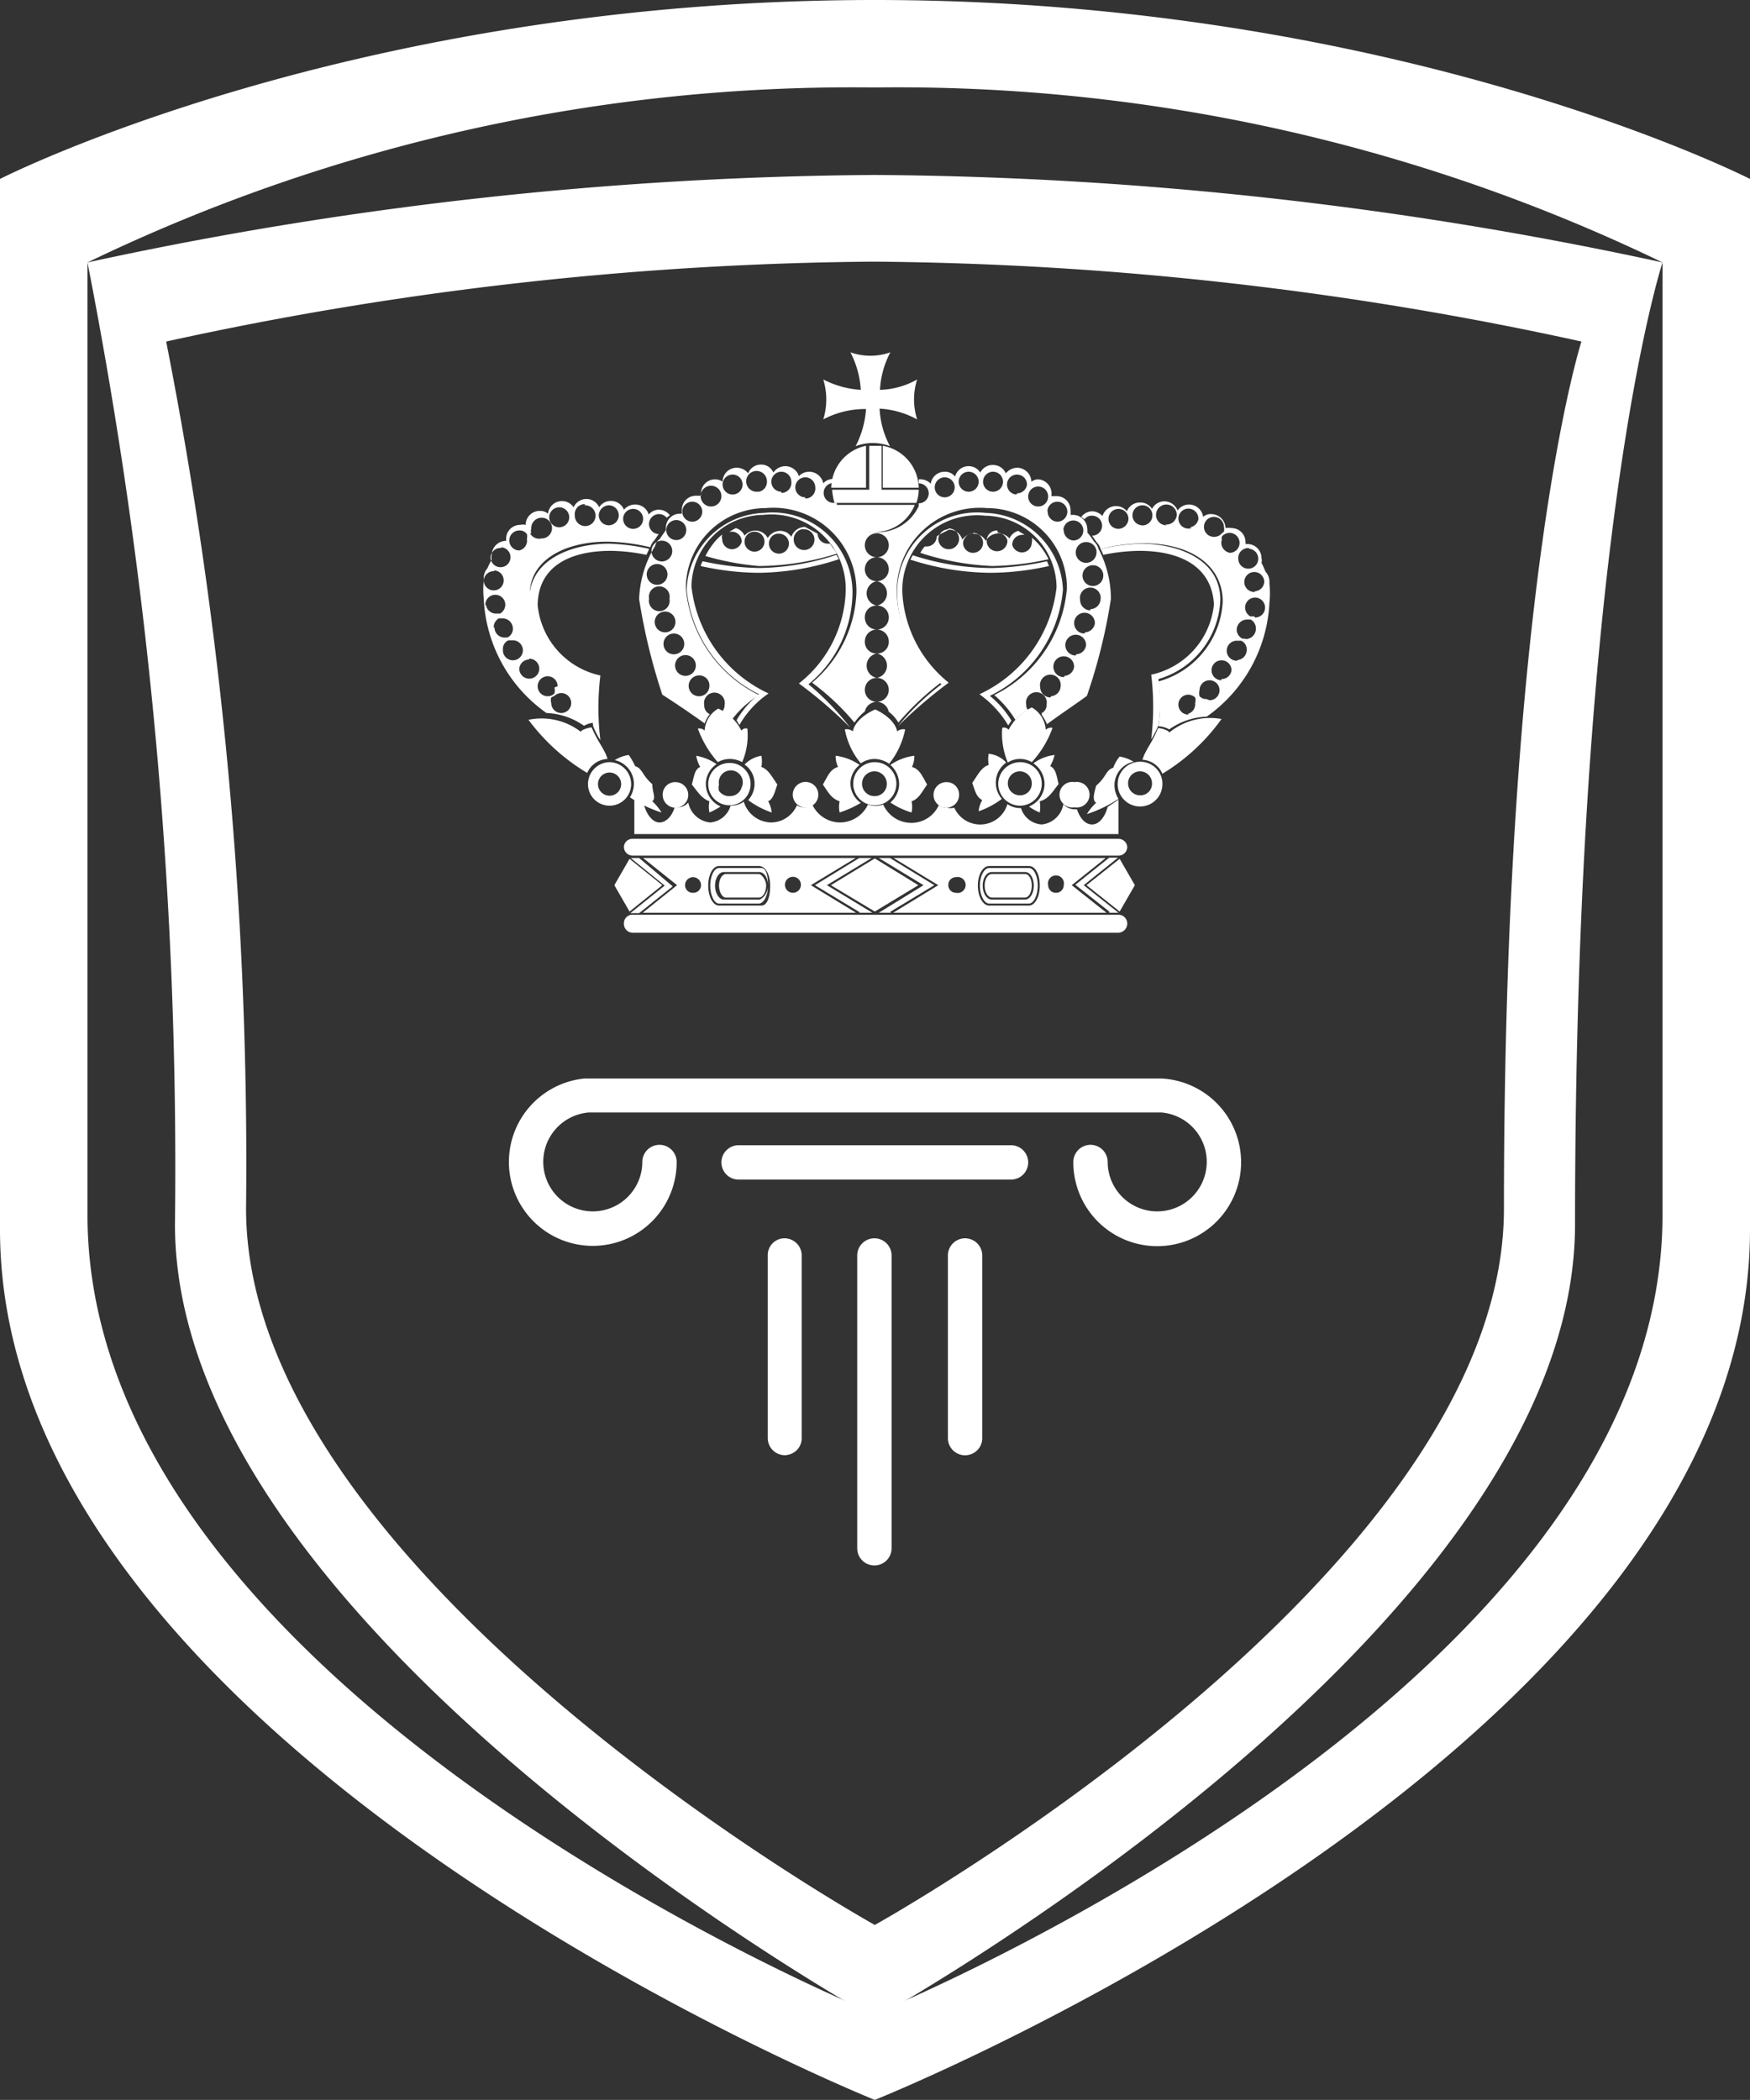 <svg xmlns="http://www.w3.org/2000/svg" viewBox="0 0 43.81 52.57"><rect x="0" y="0" width="43.81" height="52.57" fill="#333333" stroke="none"/><defs><style>.cls-1{fill:#fff;}</style></defs><g id="Layer_2" data-name="Layer 2"><g id="Layer_1-2" data-name="Layer 1"><path class="cls-1" d="M21.9,0C8.76,0,0,4.48,0,4.48v26.3c0,13,21.9,21.79,21.9,21.79s21.91-8.76,21.91-21.79V4.48S35.05,0,21.9,0ZM41.62,30.41c0,12-19.72,20-19.72,20s-19.71-8-19.71-20V6.57A44,44,0,0,1,21.9,2.19,44,44,0,0,1,41.62,6.57Z"/><g id="g7258"><g id="path7260"><path class="cls-1" d="M16.91,19.58a.32.32,0,1,1-.32.32.31.31,0,0,1,.32-.32"/></g></g><g id="g7266"><g id="path7268"><path class="cls-1" d="M20.11,19.58a.32.32,0,1,1,0,.63.32.32,0,0,1,0-.63"/></g></g><g id="g7274"><g id="path7276"><path class="cls-1" d="M26.9,19.58a.32.32,0,1,0,0,.63.32.32,0,1,0,0-.63"/></g></g><g id="g7282"><g id="path7284"><path class="cls-1" d="M23.69,19.58a.32.32,0,1,0,.32.32.31.31,0,0,0-.32-.32"/></g></g><path class="cls-1" d="M27.73,20.2c-.07.26-.22.44-.39.44s-.3-.15-.38-.38H26.9a.37.37,0,0,1-.28-.13.61.61,0,0,1-.54.51.58.58,0,0,1-.52-.41h0a.57.57,0,0,1-.34-.1.71.71,0,0,1-1.33.09.34.34,0,0,1-.18,0,.37.37,0,0,1-.21-.06.75.75,0,0,1-.69.44.77.77,0,0,1-.7-.46.53.53,0,0,1-.38,0,.78.78,0,0,1-.7.45.77.77,0,0,1-.69-.44.37.37,0,0,1-.21.06.29.29,0,0,1-.18-.05.71.71,0,0,1-.65.43.73.73,0,0,1-.68-.52.56.56,0,0,1-.33.1h0a.58.58,0,0,1-.51.42.62.62,0,0,1-.55-.5.33.33,0,0,1-.27.12h-.07c-.07.23-.22.38-.38.38s-.32-.18-.39-.45l-.24-.13v.87H28v-.86Z"/><polygon class="cls-1" points="28.41 22.16 28.03 21.5 27.2 22.16 28.03 22.82 28.41 22.16"/><path class="cls-1" d="M19.06,21.73H18c-.12,0-.22.2-.22.44s.1.45.22.45h1c.12,0,.23-.21.23-.45S19.18,21.73,19.06,21.73Zm-.11.79h-.83c-.12,0-.22-.16-.22-.35s.1-.34.22-.34H19c.13,0,.23.15.23.34S19.08,22.52,19,22.52Z"/><polygon class="cls-1" points="22.99 22.16 21.9 21.49 20.8 22.16 21.9 22.82 22.99 22.16"/><path class="cls-1" d="M19,21.88h-.83c-.09,0-.17.13-.17.29s.08.3.17.3H19c.1,0,.18-.14.18-.3S19.05,21.88,19,21.88Z"/><path class="cls-1" d="M25.76,21.73h-1c-.12,0-.23.2-.23.44s.11.45.23.45h1c.12,0,.22-.21.22-.45S25.88,21.73,25.76,21.73Zm-.1.79h-.83c-.13,0-.23-.16-.23-.35s.1-.34.23-.34h.83c.13,0,.22.15.22.34S25.79,22.52,25.66,22.52Z"/><polygon class="cls-1" points="16.58 22.16 15.76 21.5 15.38 22.16 15.76 22.82 16.58 22.16"/><path class="cls-1" d="M25.66,21.88h-.83c-.1,0-.18.13-.18.29s.08.3.18.3h.83c.1,0,.17-.14.17-.3S25.76,21.88,25.66,21.88Z"/><path class="cls-1" d="M15.84,21.42H28a.22.22,0,0,0,.22-.22A.22.22,0,0,0,28,21H15.84a.21.21,0,0,0-.22.22A.22.22,0,0,0,15.84,21.42Z"/><path class="cls-1" d="M28,22.9H15.84a.21.21,0,0,0-.22.22.22.22,0,0,0,.22.23H28a.23.23,0,0,0,.22-.23A.22.22,0,0,0,28,22.9Z"/><path class="cls-1" d="M27.77,22.85H28l-.87-.69.86-.69h-.22l-.85.68.85.67Z"/><path class="cls-1" d="M16,21.48h-.21l.85.69-.86.69H16v0l.84-.67L16,21.48Z"/><path class="cls-1" d="M20.3,22.16l1.12-.68H16.1l.85.68-.86.69h5.34Zm-2.95.19a.19.19,0,0,1-.2-.19.2.2,0,0,1,.4,0A.19.19,0,0,1,17.35,22.35Zm1.71.32H18c-.15,0-.27-.22-.27-.5s.12-.49.27-.49h1c.16,0,.28.21.28.49S19.21,22.67,19.06,22.67Zm.8-.32a.2.2,0,1,1,.19-.19A.2.2,0,0,1,19.86,22.35Z"/><path class="cls-1" d="M21.52,22.85h.32l-1.14-.69,1.12-.68h-.31l-1.11.68,1.11.67A0,0,0,0,1,21.52,22.85Z"/><path class="cls-1" d="M22.28,22.83l1.11-.67-1.11-.68H22l1.12.68L22,22.85h.31A0,0,0,0,0,22.28,22.83Z"/><path class="cls-1" d="M26.83,22.16l.85-.68H22.37l1.12.68-1.13.69H27.7Zm-2.9.19a.19.19,0,0,1-.19-.19.19.19,0,0,1,.19-.2.2.2,0,1,1,0,.39Zm1.83.32h-1c-.15,0-.28-.22-.28-.5s.13-.49.28-.49h1c.16,0,.27.21.27.49S25.91,22.67,25.76,22.67Zm.68-.32a.19.19,0,0,1-.2-.19.2.2,0,1,1,.39,0A.19.19,0,0,1,26.44,22.35Z"/><path class="cls-1" d="M25.56,18.59a2.58,2.58,0,0,0-.18-.46.35.35,0,0,0-.08.13,2.89,2.89,0,0,1,.18.44.94.94,0,0,1,.1-.1S25.56,18.6,25.56,18.59Z"/><path class="cls-1" d="M25.9,17.91a.29.29,0,0,1-.19-.07,1.42,1.42,0,0,0-.3.25,2.22,2.22,0,0,1,.2.48h0l.52-.43a.57.57,0,0,0-.15-.26Z"/><path class="cls-1" d="M18.27,19.1a.53.53,0,1,0,.52.52A.52.52,0,0,0,18.27,19.1Zm.3.6a.3.3,0,0,1-.29.23A.31.31,0,0,1,18,19.8a.29.29,0,0,1,0-.16.3.3,0,1,1,.59,0A.13.13,0,0,1,18.57,19.7Z"/><path class="cls-1" d="M18.27,19a.65.65,0,0,1,.31.08,1.73,1.73,0,0,0,.13-.84.14.14,0,0,0-.15.05,1.18,1.18,0,0,0-.58-.55.68.68,0,0,0-.34.55.19.19,0,0,0-.17-.05,2.63,2.63,0,0,0,.5.84A.61.61,0,0,1,18.27,19Z"/><path class="cls-1" d="M17.67,19.62a.6.6,0,0,1,.27-.49,1.31,1.31,0,0,0-.51-.21.77.77,0,0,0,.1.28c-.14.06-.15.22-.21.44.16.2.25.35.44.42a.69.69,0,0,0,0,.28,1.91,1.91,0,0,0,.28-.15A.62.62,0,0,1,17.67,19.62Z"/><path class="cls-1" d="M19.46,19.64c-.15-.22-.23-.38-.4-.44a.7.7,0,0,0,0-.28.75.75,0,0,0-.42.22.58.58,0,0,1,.25.48.6.6,0,0,1-.16.41,2.11,2.11,0,0,0,.59.31.71.71,0,0,0-.09-.28C19.36,20,19.39,19.84,19.46,19.64Z"/><path class="cls-1" d="M15.87,19.62a.65.65,0,0,1-.1.34,3.11,3.11,0,0,0,.79.38,1.23,1.23,0,0,0-.23-.28c.1-.08,0-.23,0-.43-.26-.22-.24-.39-.43-.45a1.64,1.64,0,0,0-.16-.28.89.89,0,0,0-.35.13A.61.61,0,0,1,15.87,19.62Z"/><path class="cls-1" d="M15.21,19c-.08-.26-.22-.38-.4-.79-.06,0-.26.06-.27.11a1.61,1.61,0,0,0-1.31-.3,5.08,5.08,0,0,0,1.47,1.33A.58.58,0,0,1,15.21,19Z"/><path class="cls-1" d="M15.26,19.08a.55.55,0,0,0-.54.55.54.54,0,1,0,1.08,0A.55.55,0,0,0,15.26,19.08Zm0,.84a.29.29,0,0,1-.29-.29.29.29,0,1,1,.58,0A.29.29,0,0,1,15.26,19.92Z"/><path class="cls-1" d="M21.9,19.08a.54.54,0,0,0-.54.54.54.54,0,0,0,1.08,0A.54.54,0,0,0,21.9,19.08Zm0,.85a.31.31,0,1,1,.3-.3A.3.3,0,0,1,21.9,19.93Z"/><path class="cls-1" d="M25.54,19.08a.55.55,0,0,0-.55.54.55.55,0,0,0,.55.55.55.55,0,0,0,.54-.55A.54.54,0,0,0,25.54,19.08Zm0,.83a.3.3,0,1,1,.29-.29A.29.29,0,0,1,25.54,19.91Z"/><path class="cls-1" d="M28.55,19.07a.56.56,0,1,0,.55.55A.55.55,0,0,0,28.55,19.07Zm0,.84a.3.3,0,1,1,.29-.29A.29.29,0,0,1,28.57,19.91Z"/><path class="cls-1" d="M21.9,19a.67.67,0,0,1,.36.12,2,2,0,0,0,.4-.86.24.24,0,0,0-.2.05c-.05-.26-.35-.46-.55-.55-.21.09-.51.29-.56.55a.24.24,0,0,0-.2-.05,1.84,1.84,0,0,0,.4.85A.61.61,0,0,1,21.9,19Z"/><path class="cls-1" d="M23.21,19.64c-.13-.22-.18-.38-.38-.44a.61.61,0,0,0,.06-.28,1.33,1.33,0,0,0-.6.23.65.65,0,0,1,.22.47.62.62,0,0,1-.22.47,1.94,1.94,0,0,0,.53.25.65.65,0,0,0,0-.28C23,20,23.07,19.84,23.21,19.64Z"/><path class="cls-1" d="M21.29,19.62a.6.6,0,0,1,.23-.47,1.33,1.33,0,0,0-.6-.23.61.61,0,0,0,.06.28c-.2.06-.25.22-.38.44.14.2.21.35.42.42a.65.65,0,0,0,0,.28,2.66,2.66,0,0,0,.53-.24A.6.6,0,0,1,21.29,19.62Z"/><path class="cls-1" d="M25.54,19a.57.57,0,0,1,.29.08,2.51,2.51,0,0,0,.52-.86.19.19,0,0,0-.17.05.7.7,0,0,0-.35-.56,1.25,1.25,0,0,0-.58.56.15.15,0,0,0-.16-.05,1.86,1.86,0,0,0,.14.87A.54.54,0,0,1,25.54,19Z"/><path class="cls-1" d="M26.5,19.63c-.05-.22-.07-.39-.21-.45a1,1,0,0,0,.11-.28,1.12,1.12,0,0,0-.53.21.63.63,0,0,1,.28.51.62.62,0,0,1-.39.57,1.22,1.22,0,0,0,.27.15,1,1,0,0,0,0-.28C26.25,20,26.34,19.83,26.5,19.63Z"/><path class="cls-1" d="M25.08,20a.62.62,0,0,1,.11-.91.69.69,0,0,0-.44-.22.89.89,0,0,0,0,.28c-.18.06-.26.23-.41.45.07.2.1.35.25.43a.66.66,0,0,0-.09.28A2.11,2.11,0,0,0,25.08,20Z"/><path class="cls-1" d="M29.27,18.34c0-.05-.21-.12-.28-.11-.17.41-.31.53-.39.79a.58.58,0,0,1,.5.35A5,5,0,0,0,30.58,18,1.61,1.61,0,0,0,29.27,18.34Z"/><path class="cls-1" d="M28,20a.65.65,0,0,1-.1-.34.6.6,0,0,1,.48-.59,1,1,0,0,0-.35-.13.9.9,0,0,0-.16.28c-.19.06-.17.23-.43.45-.05.2-.1.35,0,.43a1.23,1.23,0,0,0-.23.28A3.28,3.28,0,0,0,28,20Z"/><path class="cls-1" d="M19,14.22a7.16,7.16,0,0,1-1.41-.17.61.61,0,0,0-.05.12,6.79,6.79,0,0,0,1.46.17A6.61,6.61,0,0,0,21,14l-.06-.11A6.38,6.38,0,0,1,19,14.22Z"/><path class="cls-1" d="M19,14.17a6.58,6.58,0,0,0,1.95-.31.91.91,0,0,0-.11-.16h0l-.06-.09h-.06a.25.25,0,0,1-.25-.25s0,0,0,0l-.32-.17h0a.37.37,0,0,0-.34.25.33.33,0,0,0-.28-.15.37.37,0,0,0-.31.18.35.35,0,0,0-.58-.06.35.35,0,0,0-.22-.19l-.16.09h.06a.25.25,0,0,1,.25.25,0,0,0,0,0,0,0l0,0a.26.26,0,0,1-.24.19.25.25,0,0,1-.25-.25.21.21,0,0,1,0-.12,1.47,1.47,0,0,0-.29.32h0l0,0h0a1.59,1.59,0,0,0-.13.22A6.87,6.87,0,0,0,19,14.17Zm1.12-.92a.26.26,0,1,1-.25.26A.26.26,0,0,1,20.07,13.25Zm-.62.11a.25.25,0,0,1,.25.25.25.25,0,1,1-.5,0A.25.25,0,0,1,19.45,13.36Zm-.86.17a.25.25,0,1,1,0,.06,0,0,0,0,0,0,0Z"/><path class="cls-1" d="M24.85,14.17a7.06,7.06,0,0,0,1.4-.17,1.59,1.59,0,0,0-.13-.22h0l0,0h0a1.47,1.47,0,0,0-.29-.32.21.21,0,0,1,0,.12.25.25,0,0,1-.25.25.26.26,0,0,1-.24-.19l0,0s0,0,0,0a.25.25,0,0,1,.25-.25h.06l-.16-.1a.35.35,0,0,0-.22.19.36.36,0,0,0-.59.06.36.36,0,0,0-.3-.18.36.36,0,0,0-.29.15.34.34,0,0,0-.33-.25h0l-.22.11h0l-.09.06v0a.25.25,0,0,1-.25.25h-.05l0,0h0l0,0h0a.91.91,0,0,0-.11.16A6.63,6.63,0,0,0,24.85,14.17Zm.13-.83a.26.26,0,0,1,.24.19l0,0a0,0,0,0,0,0,0,.26.26,0,1,1-.25-.25Zm-.62,0a.25.25,0,0,1,.25.25.25.25,0,0,1-.5,0A.25.25,0,0,1,24.36,13.36Zm-.62-.11a.26.26,0,1,1-.25.26A.26.26,0,0,1,23.74,13.25Z"/><path class="cls-1" d="M24.85,14.22a6.38,6.38,0,0,1-2-.32l-.06.11a6.67,6.67,0,0,0,2,.33,6.81,6.81,0,0,0,1.47-.17l-.05-.12A7.17,7.17,0,0,1,24.85,14.22Z"/><path class="cls-1" d="M15.29,13.79a4.58,4.58,0,0,1,.89.1,1,1,0,0,0,.07-.15,5.38,5.38,0,0,0-1-.13c-.9,0-2,.37-2,1.41a2.16,2.16,0,0,0,1.6,2s0,0,0,0a4.08,4.08,0,0,0,0,1.16h0a1.87,1.87,0,0,0,.18.35,6.75,6.75,0,0,1,0-1.62,2,2,0,0,1-1.57-1.76C13.47,14.21,14.22,13.79,15.29,13.79Z"/><path class="cls-1" d="M28.52,13.79a4.68,4.68,0,0,0-.9.1,1,1,0,0,0-.07-.15,5.58,5.58,0,0,1,1-.13c.91,0,2,.37,2,1.41A2.15,2.15,0,0,1,29,17s0,0,0,0a4.08,4.08,0,0,1,0,1.16h0a2.75,2.75,0,0,1-.18.35,6.75,6.75,0,0,0,0-1.62,2,2,0,0,0,1.57-1.76C30.34,14.21,29.59,13.79,28.52,13.79Z"/><path class="cls-1" d="M15.21,13.56a5.07,5.07,0,0,1,1.07.14.37.37,0,0,1,.1-.17l.11-.16h0a.25.25,0,1,1,.2-.41l.08-.06a.35.35,0,0,0-.28-.14.33.33,0,0,0-.25.12.35.35,0,0,0-.34-.25.37.37,0,0,0-.28.13.35.35,0,0,0-.33-.22.34.34,0,0,0-.29.16.35.35,0,0,0-.64,0,.35.35,0,0,0-.64.16.31.31,0,0,0-.21-.07.35.35,0,0,0-.35.35v0a.32.32,0,0,0-.14,0,.35.35,0,0,0-.35.35v.05l0,0h0a.36.36,0,0,0-.36.35.21.21,0,0,0,0,.12,2.26,2.26,0,0,0-.11.22.36.36,0,0,0-.09.24v.06a2.31,2.31,0,0,0,0,.46,3.71,3.71,0,0,0,1.57,2.86l0,0a1.74,1.74,0,0,1,.94.32h0a.61.61,0,0,1,.27-.08,3.5,3.5,0,0,1,0-1.12,2.2,2.2,0,0,1-1.62-2C13.19,14.13,14,13.56,15.21,13.56Zm.64-.82a.25.25,0,1,1-.25.25A.25.25,0,0,1,15.85,12.74Zm-.61-.09a.25.25,0,1,1-.25.25A.26.26,0,0,1,15.24,12.65Zm-.6,0a.26.26,0,1,1-.25.25A.25.25,0,0,1,14.64,12.62ZM14,12.7a.25.25,0,1,1-.25.25A.25.25,0,0,1,14,12.7Zm-1.46,1a.25.25,0,1,1-.26.25A.25.25,0,0,1,12.56,13.72Zm-.18.58a.25.25,0,0,1,.25.25.25.25,0,0,1-.5,0A.25.25,0,0,1,12.38,14.3Zm-.21.86a.25.25,0,0,1,.25-.25.25.25,0,0,1,.25.25.26.26,0,0,1-.13.22l0,0h-.09A.25.25,0,0,1,12.17,15.16Zm.21.56a.25.25,0,0,1,.13-.22.05.05,0,0,0,0,0h.1a.26.26,0,0,1,.25.26.24.24,0,0,1-.14.22h0l-.08,0A.25.25,0,0,1,12.38,15.72Zm.23.55a.23.23,0,0,1,.14-.22h.11a.25.25,0,1,1-.25.25Zm1.29,1.17a.26.26,0,0,1,.17-.07.25.25,0,1,1-.25.25.24.24,0,0,1,0-.14v0Zm0-.21a.3.3,0,0,1,0,.15v0h0a.23.23,0,0,1-.17.07.25.25,0,1,1,.25-.25Zm-.63-.72a.25.25,0,1,1-.25.25A.25.25,0,0,1,13.24,16.51ZM13,13.78a.25.25,0,0,1,0-.5.22.22,0,0,1,.19.09l0,0v0a.27.27,0,0,1,0,.12A.25.25,0,0,1,13,13.78Zm.3-.43h0v0a.19.19,0,0,1,0-.12.26.26,0,1,1,.25.25A.25.25,0,0,1,13.27,13.35Z"/><path class="cls-1" d="M31.78,14.62v-.07a.37.37,0,0,0-.1-.24,2.14,2.14,0,0,0-.1-.22.22.22,0,0,0,0-.12.35.35,0,0,0-.35-.35h0l-.05,0a.09.09,0,0,0,0-.05.35.35,0,0,0-.35-.35.4.4,0,0,0-.15,0v0a.36.36,0,0,0-.36-.35.27.27,0,0,0-.2.07.36.36,0,0,0-.35-.31.35.35,0,0,0-.29.15.36.36,0,0,0-.33-.23.35.35,0,0,0-.31.19.34.34,0,0,0-.3-.16.35.35,0,0,0-.33.22.34.34,0,0,0-.27-.13.35.35,0,0,0-.34.25.36.36,0,0,0-.26-.12.35.35,0,0,0-.27.14l.08.06a.22.22,0,0,1,.19-.09.25.25,0,0,1,0,.5h0l.11.16a.37.37,0,0,1,.1.17,5.07,5.07,0,0,1,1.06-.14c1.23,0,2,.57,2,1.46a2.19,2.19,0,0,1-1.61,2,4.19,4.19,0,0,1,0,1.12.61.61,0,0,1,.27.08h0a1.74,1.74,0,0,1,.94-.32l0,0a3.71,3.71,0,0,0,1.57-2.86A2.14,2.14,0,0,0,31.78,14.62ZM28,13.24a.25.25,0,1,1,.25-.25A.26.26,0,0,1,28,13.24Zm.6-.09a.25.25,0,1,1,.25-.25A.25.25,0,0,1,28.56,13.15Zm.61,0a.26.26,0,1,1,.25-.26A.26.26,0,0,1,29.17,13.13Zm2.08.59A.25.25,0,1,1,31,14,.25.25,0,0,1,31.25,13.72Zm-1.46-.52A.25.25,0,1,1,30,13,.25.25,0,0,1,29.79,13.2Zm.76.13v0a.25.25,0,0,1-.2.09.25.25,0,1,1,.25-.25.27.27,0,0,1,0,.12Zm0,.2a.28.28,0,0,1,0-.12s0,0,0,0,0,0,0,0a.25.25,0,1,1,.2.41A.26.26,0,0,1,30.58,13.53Zm-.84,4.34a.25.25,0,0,1,0-.5.28.28,0,0,1,.17.07h0s0,0,0,0a.24.24,0,0,1,0,.14A.25.25,0,0,1,29.74,17.87Zm.45-.39a.22.22,0,0,1-.17-.07h0a0,0,0,0,1,0,0,.3.3,0,0,1,0-.15.25.25,0,1,1,.25.25Zm.38-.47a.25.25,0,1,1,.25-.25A.25.25,0,0,1,30.57,17Zm.38-.49a.25.25,0,0,1,0-.5h.11a.23.23,0,0,1,.14.22A.25.25,0,0,1,31,16.52Zm.23-.55-.08,0h0a.25.25,0,0,1-.15-.22.26.26,0,0,1,.26-.26h.09s0,0,0,0a.25.25,0,0,1,.13.22A.26.26,0,0,1,31.18,16Zm.21-.56h-.1l0,0a.26.26,0,0,1-.13-.22.25.25,0,1,1,.25.25Zm0-.61a.25.25,0,0,1-.25-.25.25.25,0,0,1,.5,0A.25.25,0,0,1,31.43,14.8Z"/><path class="cls-1" d="M21.9,13.32a1.08,1.08,0,0,0,1-.68h-2A1.08,1.08,0,0,0,21.9,13.32Z"/><path class="cls-1" d="M21.68,10.24a2.36,2.36,0,0,1-.26.93h0a1.22,1.22,0,0,1,.43-.08,1.26,1.26,0,0,1,.43.08h0a2.21,2.21,0,0,1-.26-.94,2.21,2.21,0,0,1,.94.27,1.65,1.65,0,0,1,0-1,2,2,0,0,1-.93.26,2.23,2.23,0,0,1,.26-.94,1.5,1.5,0,0,1-1,0,2.38,2.38,0,0,1,.26.94,2.38,2.38,0,0,1-.94-.26,1.7,1.7,0,0,1,0,1A2.22,2.22,0,0,1,21.68,10.24Z"/><path class="cls-1" d="M23,12.26h-.93v-1.1l-.15,0-.16,0v1.1h-.93a1.91,1.91,0,0,0,.06.33h2.05A1,1,0,0,0,23,12.26Z"/><path class="cls-1" d="M22.1,11.16v1.05H23A1.09,1.09,0,0,0,22.1,11.16Z"/><path class="cls-1" d="M20.81,12.21h.87V11.16A1.09,1.09,0,0,0,20.81,12.21Z"/><path class="cls-1" d="M20.24,17.13s0,0,0,0,0,0,0,0a3,3,0,0,0,1.1-2.22,2,2,0,0,0-2.21-2.07,2,2,0,0,0-1.94,1.92A3.27,3.27,0,0,0,19,17.38s0,0,0,0,0,0,0,0a2.31,2.31,0,0,0-.56.65l.07.12a2.42,2.42,0,0,1,.73-.79,3.36,3.36,0,0,1-1.93-2.68,1.82,1.82,0,0,1,1.8-1.79,1.86,1.86,0,0,1,2.06,1.94A3.06,3.06,0,0,1,20,17.11a11,11,0,0,1,1.28,1.1v0A6.82,6.82,0,0,0,20.24,17.13Z"/><path class="cls-1" d="M24.78,17.42s0,0,0,0v0a3.26,3.26,0,0,0,1.83-2.66,2,2,0,0,0-1.94-1.92,2,2,0,0,0-2.21,2.07,3,3,0,0,0,1.11,2.22s0,0,0,0,0,0,0,0a6.42,6.42,0,0,0-1.09,1.05v0a11.65,11.65,0,0,1,1.27-1.09,3.1,3.1,0,0,1-1.16-2.24,1.87,1.87,0,0,1,2.07-1.94,1.81,1.81,0,0,1,1.79,1.79,3.36,3.36,0,0,1-1.93,2.68,2.58,2.58,0,0,1,.72.78l.08-.12A2.4,2.4,0,0,0,24.78,17.42Z"/><path class="cls-1" d="M27.5,13.74a.37.37,0,0,0-.11-.18,2,2,0,0,0-.17-.23.25.25,0,0,0,0-.08.36.36,0,0,0-.35-.36h-.07a.5.5,0,0,0,0-.12.35.35,0,0,0-.35-.35l-.13,0s0,0,0,0A.36.36,0,0,0,26,12a.28.28,0,0,0-.18.06.36.36,0,0,0-.36-.35.38.38,0,0,0-.28.14.35.35,0,0,0-.32-.21.35.35,0,0,0-.32.19.34.34,0,0,0-.29-.16.35.35,0,0,0-.34.26.32.32,0,0,0-.26-.12.35.35,0,0,0-.35.3A.36.36,0,0,0,23,12h0s0,.07,0,.1h0a.25.25,0,0,1,0,.5H23l0,.07h0a1.13,1.13,0,0,1-2.05,0l0-.08h-.08a.25.25,0,0,1,0-.5h0s0-.07,0-.1h0a.33.33,0,0,0-.26.11.36.36,0,0,0-.35-.29.35.35,0,0,0-.26.11.36.36,0,0,0-.34-.25.37.37,0,0,0-.3.16.33.33,0,0,0-.31-.2.34.34,0,0,0-.32.22.36.36,0,0,0-.29-.14.35.35,0,0,0-.35.35.31.31,0,0,0-.19-.06.35.35,0,0,0-.35.35.13.13,0,0,0,0,.06l-.13,0a.35.35,0,0,0-.35.35.3.3,0,0,0,0,.1l0,0h-.05a.35.35,0,0,0-.35.35v.06l-.16.23a.28.28,0,0,0-.11.17A2.74,2.74,0,0,0,16,15a15,15,0,0,0,.58,2.39c.28.18.67.44,1.06.72a.76.76,0,0,1,.13-.23l0,0a.24.24,0,0,1-.14-.23.26.26,0,1,1,.51,0,.23.23,0,0,1-.06.16h0l0,0h0l0,0h0a1.21,1.21,0,0,1,.24.21A2.48,2.48,0,0,1,19,17.4a3.29,3.29,0,0,1-1.83-2.68,2,2,0,0,1,2-2,2.08,2.08,0,0,1,2.27,2.13,3.1,3.1,0,0,1-1.11,2.24,6.07,6.07,0,0,1,1.06,1,1.39,1.39,0,0,1,.26-.28.31.31,0,0,1,.3-.24.3.3,0,1,1,0-.6.31.31,0,0,1,0-.61.29.29,0,0,1-.3-.3.3.3,0,0,1,.3-.3.3.3,0,0,1-.3-.3.29.29,0,0,1,.3-.3.31.31,0,0,1,0-.61.3.3,0,1,1,0-.6.3.3,0,0,1-.3-.3.3.3,0,1,1,.6,0,.3.3,0,0,1-.3.3.3.3,0,0,1,0,.6.31.31,0,0,1,0,.61.29.29,0,0,1,.3.3.3.3,0,0,1-.3.3.3.3,0,0,1,.3.3.29.29,0,0,1-.3.3.31.31,0,0,1,0,.61.3.3,0,0,1,0,.6.31.31,0,0,1,.3.25.87.87,0,0,1,.24.27,6.86,6.86,0,0,1,1.06-1,3.08,3.08,0,0,1-1.1-2.24,2.08,2.08,0,0,1,2.26-2.13,2,2,0,0,1,2,2,3.28,3.28,0,0,1-1.82,2.68,2.6,2.6,0,0,1,.53.62,1.43,1.43,0,0,1,.27-.23l.05,0a.25.25,0,0,1-.05-.15.26.26,0,1,1,.51,0,.22.22,0,0,1-.12.21l0,.05a1,1,0,0,1,.13.23c.38-.28.76-.53,1-.71A13.9,13.9,0,0,0,27.81,15,2.67,2.67,0,0,0,27.5,13.74Zm-10.88-.2a.26.26,0,0,1,0,.51.26.26,0,1,1,0-.51Zm-.17.58a.26.26,0,1,1-.26.26A.26.26,0,0,1,16.45,14.12Zm-.2.87a.26.26,0,1,1,.51,0,.26.26,0,1,1-.51,0Zm.14.58a.26.26,0,1,1,.25.26A.26.26,0,0,1,16.39,15.57Zm.22.55a.26.26,0,1,1,.26.26A.26.26,0,0,1,16.61,16.12Zm1.15,1.05a.26.26,0,0,1-.26.26.26.26,0,0,1-.26-.26.26.26,0,0,1,.26-.26A.25.25,0,0,1,17.76,17.17Zm-.6-.77a.26.26,0,0,1,0,.52.26.26,0,0,1,0-.52Zm-.23-2.88a.25.25,0,1,1,.25-.25A.25.25,0,0,1,16.93,13.52Zm.4-.46a.25.25,0,1,1,.25-.25A.25.25,0,0,1,17.33,13.06Zm.47-.38a.26.26,0,1,1,.26-.26A.26.26,0,0,1,17.8,12.68Zm.54-.3a.25.25,0,1,1,.25-.25A.25.25,0,0,1,18.34,12.38Zm.61-.07a.26.26,0,1,1,.25-.25A.25.25,0,0,1,19,12.31Zm.61,0a.25.25,0,1,1,.25-.25A.25.25,0,0,1,19.56,12.34Zm.6.14a.25.25,0,1,1,.25-.25A.25.25,0,0,1,20.16,12.48Zm3.49,0a.25.25,0,1,1,.25-.25A.25.25,0,0,1,23.65,12.45Zm.6-.14a.25.25,0,1,1,.25-.25A.25.25,0,0,1,24.25,12.31Zm.61,0a.25.25,0,0,1,0-.5.25.25,0,0,1,0,.5Zm2.76,2.1a.26.26,0,1,1-.26-.26A.26.26,0,0,1,27.62,14.38Zm-.17-.59a.26.26,0,1,1-.26-.25A.26.26,0,0,1,27.45,13.79Zm-2-1.44a.25.25,0,1,1,.26-.25A.25.25,0,0,1,25.46,12.35Zm.54.3a.25.25,0,0,1,0-.5.25.25,0,0,1,0,.5Zm.23.13a.25.25,0,1,1,.25.25A.25.25,0,0,1,26.23,12.78Zm.4.47a.25.25,0,1,1,.25.25A.26.26,0,0,1,26.63,13.25Zm-.32,4.18a.26.26,0,0,1-.26-.26.26.26,0,1,1,.51,0A.26.26,0,0,1,26.31,17.43Zm.34-.51a.26.26,0,1,1,.25-.26A.26.26,0,0,1,26.65,16.92Zm.29-.54a.26.26,0,1,1,.26-.26A.26.26,0,0,1,26.94,16.38Zm.22-.55a.26.26,0,1,1,.26-.26A.26.26,0,0,1,27.16,15.83Zm.14-.58a.26.26,0,0,1-.25-.26.26.26,0,1,1,.51,0A.26.26,0,0,1,27.3,15.25Z"/><path class="cls-1" d="M25.31,28.67H18.49a.43.43,0,0,0,0,.86h6.82a.43.43,0,0,0,0-.86Z"/><path class="cls-1" d="M29.08,27H14.63a2.1,2.1,0,1,0,2.31,2.09.43.43,0,0,0-.86,0,1.24,1.24,0,1,1-1.34-1.24H29.07a1.24,1.24,0,1,1-1.34,1.24.43.43,0,0,0-.43-.43.43.43,0,0,0-.43.43A2.1,2.1,0,1,0,29.08,27Z"/><path class="cls-1" d="M24.16,31a.43.43,0,0,0-.43.43V36a.43.43,0,0,0,.74.3.42.42,0,0,0,.12-.3V31.43A.43.43,0,0,0,24.16,31Z"/><path class="cls-1" d="M21.89,31a.43.43,0,0,0-.43.43v7.33a.43.43,0,0,0,.86,0V31.43A.43.43,0,0,0,21.89,31Z"/><path class="cls-1" d="M19.64,31a.42.42,0,0,0-.42.43V36a.43.43,0,0,0,.42.43.44.44,0,0,0,.31-.13.42.42,0,0,0,.12-.3V31.43A.43.43,0,0,0,19.64,31Z"/><path class="cls-1" d="M21.9,4.38A95.62,95.62,0,0,0,2.19,6.57,117.77,117.77,0,0,1,4.38,30.65c0,10.18,17.52,19.88,17.52,19.88s17.53-9.7,17.53-19.88c0-17.44,2.19-24.08,2.19-24.08A95.66,95.66,0,0,0,21.9,4.38ZM37.65,30.26c0,9.18-15.75,17.93-15.75,17.93S6.16,39.44,6.16,30.26a106.45,106.45,0,0,0-2-21.71,85.46,85.46,0,0,1,17.71-2,85.49,85.49,0,0,1,17.72,2S37.65,14.54,37.65,30.26Z"/></g></g></svg>